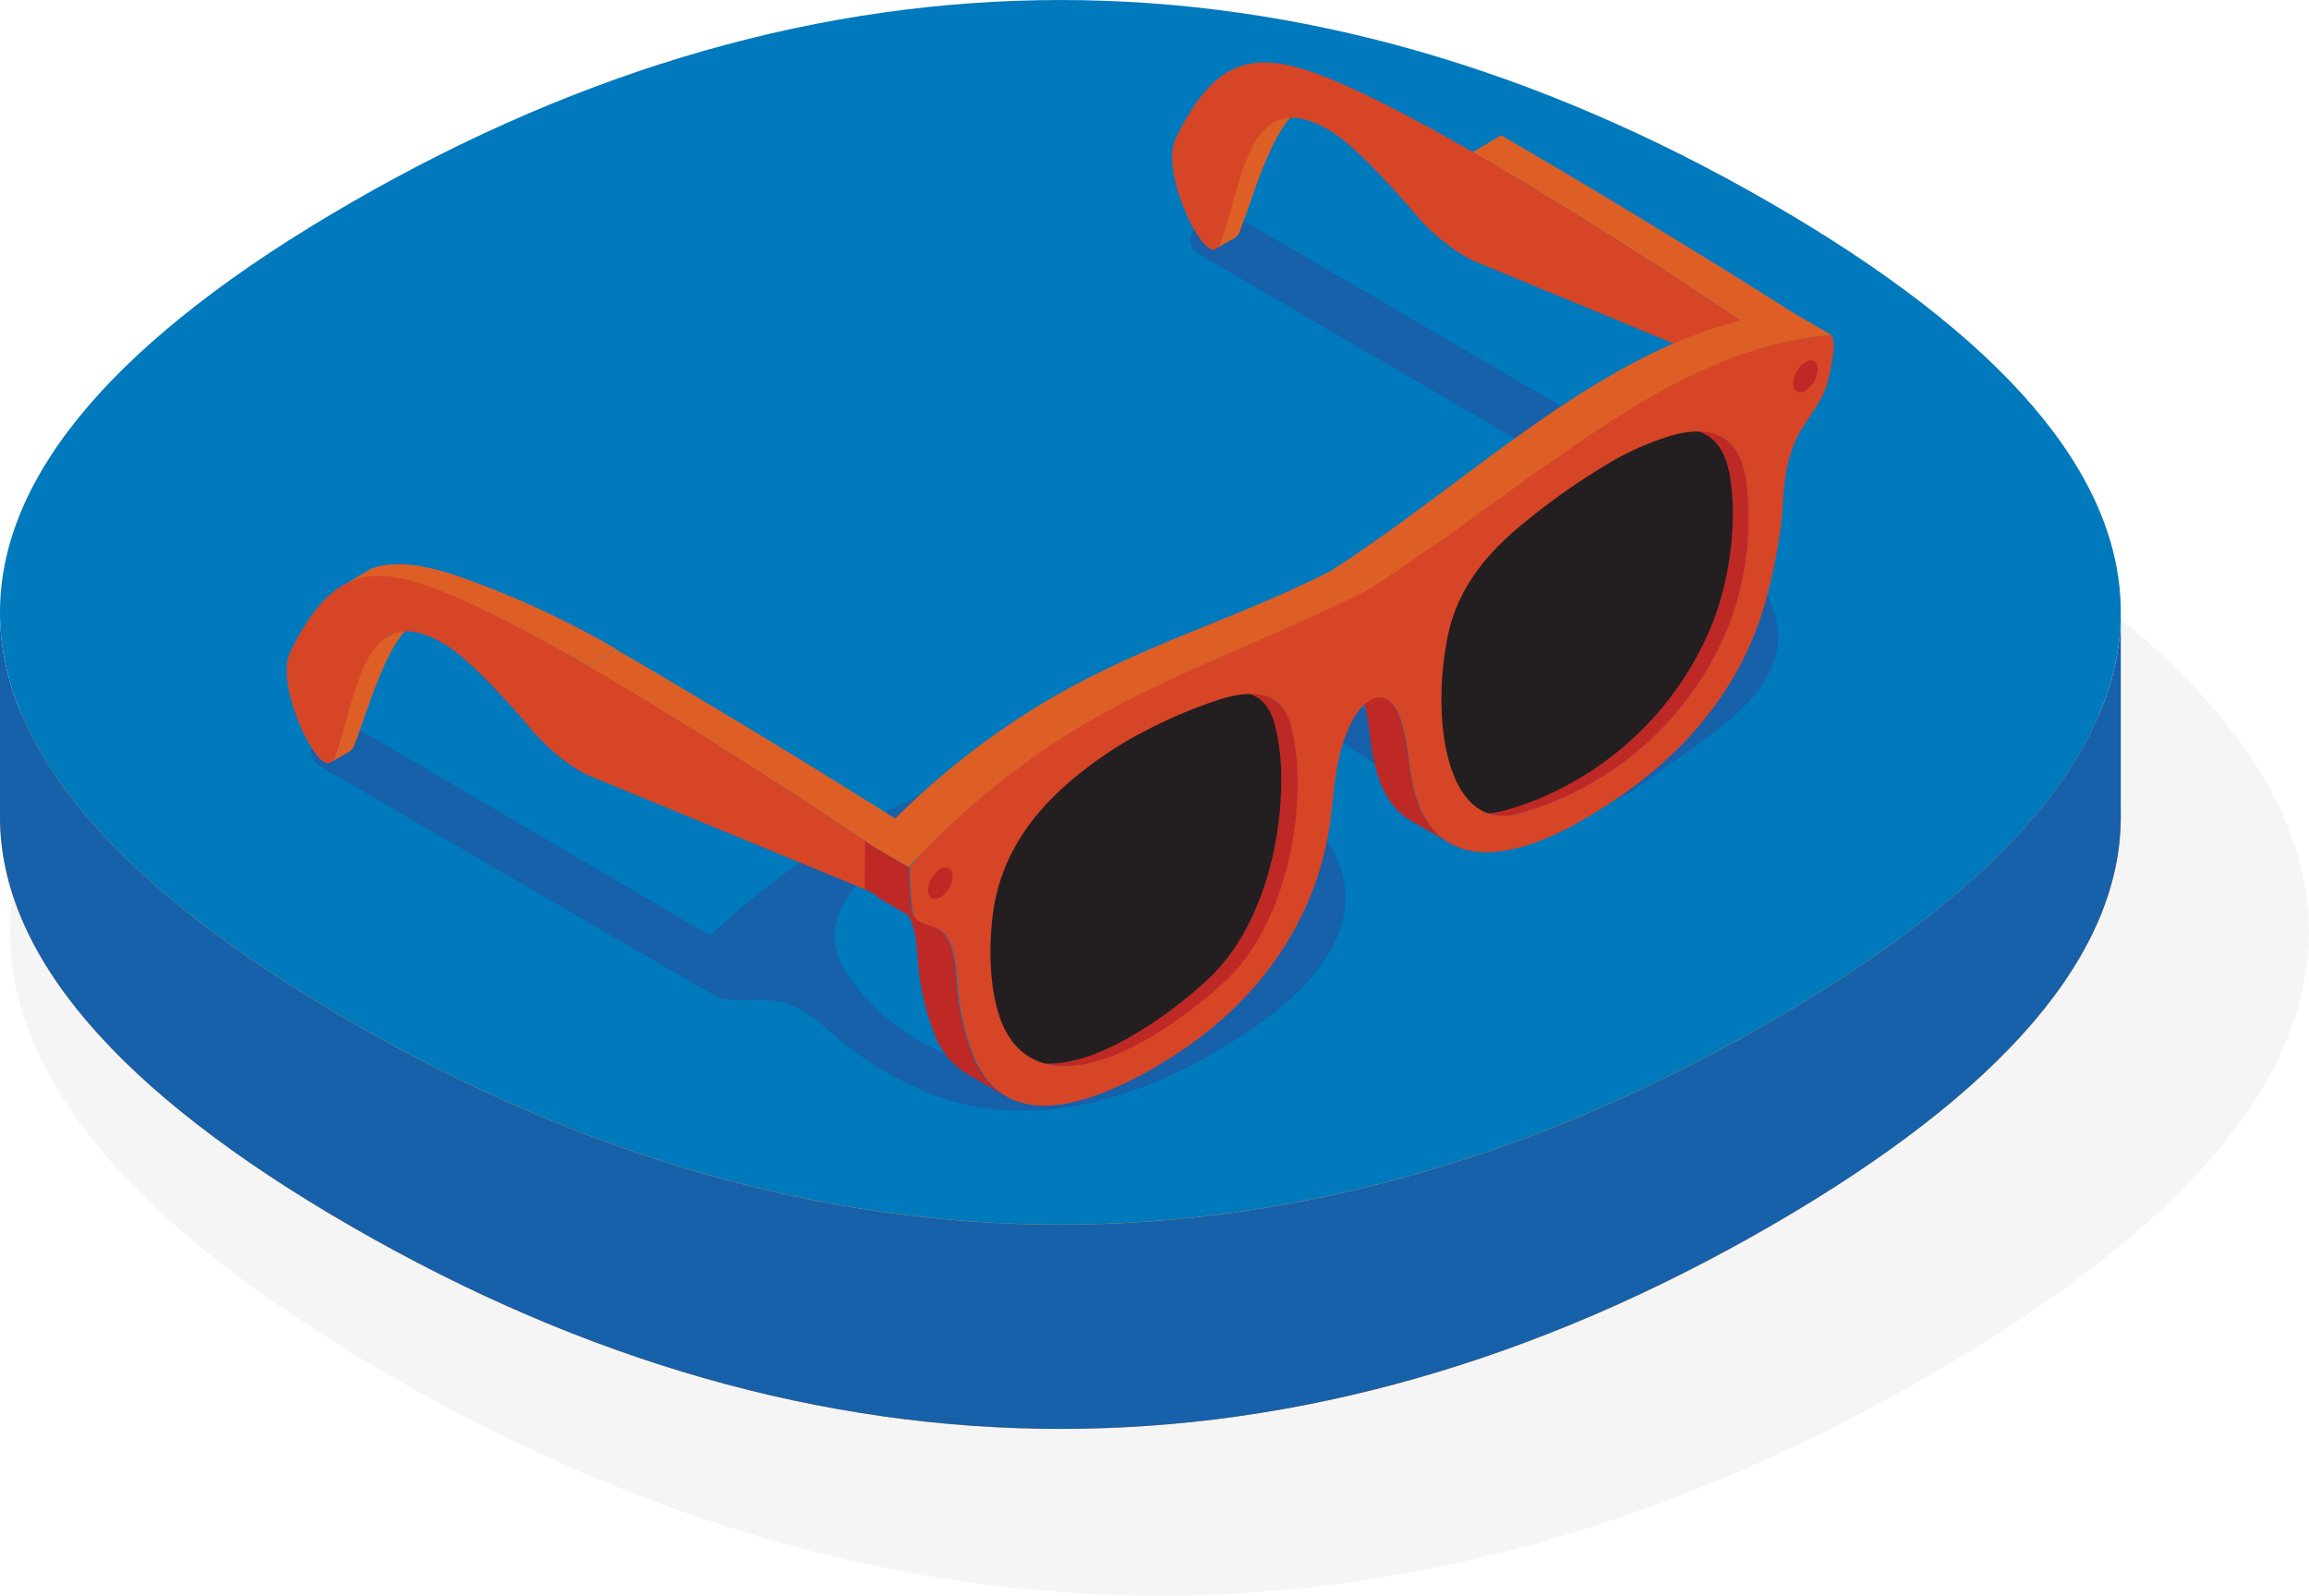 <svg xmlns="http://www.w3.org/2000/svg" viewBox="0 0 242.79 167.77"><defs><style>.cls-1{isolation:isolate;}.cls-2{mix-blend-mode:multiply;}.cls-3{fill-opacity: 0.4; fill:#e6e7e8;}.cls-4{fill:#f99b1c;}.cls-5{fill:#1760aa;}.cls-6{fill:#0079bd;}.cls-7{fill:#de5f25;}.cls-8{fill:#d74527;}.cls-9{fill:#be2926;}.cls-10{fill:#231f20;}</style></defs><title>icn_sunnies_pad</title><g class="cls-1"><g id="Слой_2" data-name="Слой 2"><g id="Layer_1" data-name="Layer 1"><g class="cls-2"><path class="cls-3" d="M202.78,51.3c-53.34-30.8-108.38-30.8-161.72,0h0c-26.67,15.4-40,31-40,46.69s13.33,31.29,40,46.69c53.34,30.8,108.38,30.8,161.72,0,26.67-15.4,40-31,40-46.69S229.45,66.7,202.78,51.3Z"/></g><path class="cls-4" d="M186.12,42.8c-49.21-28.41-100-28.41-149.21,0h0C12.3,57,0,71.44,0,85.87s12.3,28.87,36.91,43.07c49.21,28.41,100,28.41,149.21,0C210.72,114.74,223,100.31,223,85.87S210.72,57,186.12,42.8Z"/><path class="cls-5" d="M186.12,107.46c-49.21,28.41-100,28.41-149.21,0C12.3,93.25,0,78.82,0,64.38V85.87c0,14.43,12.3,28.87,36.91,43.07,49.21,28.41,100,28.41,149.21,0C210.72,114.74,223,100.31,223,85.87V64.38C223,78.82,210.72,93.25,186.12,107.46Z"/><path class="cls-6" d="M186.12,21.31C136.9-7.1,86.12-7.1,36.91,21.31h0C12.3,35.51,0,49.95,0,64.38s12.3,28.87,36.91,43.07c49.21,28.41,100,28.41,149.21,0C210.72,93.25,223,78.82,223,64.38S210.72,35.51,186.12,21.31Z"/><path class="cls-5" d="M33.71,80.6s41.66,24.25,41.93,24.33c1.81.54,4.24-.08,6.22.37,3.46.78,5.19,3.23,7.74,5.08a40.37,40.37,0,0,0,6.45,3.85c11.63,5.46,24,1.4,34-5l1.25-.81c10.17-6.8,13.79-15.06,5.86-22.85-2-2-5.26-4.54-4.95-6.95a1.8,1.8,0,0,1,1-1.31,4.49,4.49,0,0,1,2.35-.6,13.1,13.1,0,0,1,4.16.79c.45.16.9.33,1.34.51,3,1.89,5.86,4.12,9.08,5.65q.69.33,1.4.61a16.09,16.09,0,0,0,1.47.85,13.11,13.11,0,0,0,1.62.57c.55.15,1.1.27,1.65.37a22.1,22.1,0,0,0,14.94-2.65c.44-.28.88-.57,1.31-.86,1.29-.88,2.54-1.83,3.82-2.73q.73-.52,1.48-1c3.87-3,9-6.32,9.15-11.87a9.56,9.56,0,0,0-.21-1.78,11.56,11.56,0,0,0-3.33-5.85c-.33-.32-.69-.61-1-.9a65.23,65.23,0,0,0-7.74-5.72c-2.21-1.49-.51-3.27-1.77-4.52-.41-.18-2.73-1.94-3.13-2.12l-1.66-1L130.82,23.24a4.63,4.63,0,0,0-4.56.26c-1.42,1-1.51,2.45-.11,3.27l37.72,22a69.75,69.75,0,0,0-14.51,5.91q-1.85,1-3.65,2.13c-7.15,4.44-13.59,9.53-21.39,14.31-8.87,4.39-18.71,8.15-28.14,12.72q-2.46,1.19-4.79,2.46A75.34,75.34,0,0,0,74.69,98.39L38.38,77.08a4.63,4.63,0,0,0-4.56.26C32.4,78.29,32.31,79.78,33.71,80.6ZM142.13,63.43a47.89,47.89,0,0,1,7.06-4.85,37.62,37.62,0,0,1,6.47-2.83,21.82,21.82,0,0,1,14.37-.1,35.4,35.4,0,0,1,5.92,2.7c.47.27.93.55,1.37.84a9.06,9.06,0,0,1,4.48,5.32,8.51,8.51,0,0,1,.35,1.71c.37,4-2.61,7.15-5.6,9.52q-.7.51-1.43,1-1.63,1.08-3.31,2.08l-1.13.66c-1.59.52-2.91,2-4.74,2.09-3.14,1.75-6.62,1.08-9.86.22-.47-.12-.93-.24-1.38-.38s-1-.47-1.55-.72-.88-.36-1.32-.56a42.59,42.59,0,0,1-8.48-5.62q-.55-.39-1-.78a18,18,0,0,1-2.49-2.31C137.32,68.5,139.22,65.8,142.13,63.43ZM92.14,91a40.29,40.29,0,0,1,6.71-4.57,80.1,80.1,0,0,1,10.08-4.57c4.61-1.77,9.5-2.79,14.12-.9,7.95,3.26,17.61,12.49,11.29,19.52a37.6,37.6,0,0,1-7.95,6.63c-7.11,4.46-16.22,7-25,4.42a23.33,23.33,0,0,1-12.51-9.4C86.47,98.18,88.14,94.45,92.14,91Z"/><path class="cls-7" d="M34.7,80.22,36.77,79a1.34,1.34,0,0,0,.5-.7c1.63-4.13,3.44-11.34,6.92-13.36l-3.64,2.11c-3.48,2-3.72,8.34-5.35,12.46A1.34,1.34,0,0,1,34.7,80.22Z"/><path class="cls-7" d="M39,59.81,36,61.6c2.46-1.43,5.24-1.19,8.74,0C49,63,55.22,66.26,61.78,70l3-1.77A96.34,96.34,0,0,0,47.93,60.5C44.42,59.32,41.24,58.93,39,59.81Z"/><path class="cls-7" d="M91.8,89l3.64-2.11C94.65,86.38,79,76.5,64.74,68.27l-3,1.77C76,78.27,91,88.5,91.8,89Z"/><path class="cls-8" d="M61.78,70c-6.55-3.78-12.79-7-17-8.46-6.3-2.12-10.25-1.19-14.25,7-1.49,3.06,1.8,10.58,3.57,11.6.43.25.83.08,1.12-.67,2.33-5.91,2.8-16.78,11.38-11.83,2.51,1.45,6.36,5.65,9,8.72A20.9,20.9,0,0,0,60.85,81q.5.29,1,.52L92,93.95,91.8,89C91,88.5,76,78.27,61.78,70Z"/><path class="cls-7" d="M127.81,26.17,129.87,25a1.34,1.34,0,0,0,.5-.7c1.63-4.13,3.44-11.34,6.92-13.36L133.65,13c-3.48,2-3.72,8.34-5.35,12.46A1.34,1.34,0,0,1,127.81,26.17Z"/><path class="cls-7" d="M184.91,35l3.64-2.11c-.79-.54-16.44-10.42-30.7-18.66l-3,1.77C169.14,24.23,184.12,34.45,184.91,35Z"/><path class="cls-8" d="M154.88,16c-6.55-3.78-12.79-7-17-8.46-6.3-2.12-10.25-1.19-14.25,7-1.49,3.06,1.8,10.58,3.57,11.6.43.25.83.08,1.12-.67,2.33-5.91,2.8-16.78,11.38-11.83,2.51,1.45,6.36,5.65,9,8.72a20.9,20.9,0,0,0,5.3,4.57q.5.29,1,.52L185.12,39.9,184.91,35C184.12,34.45,169.14,24.23,154.88,16Z"/><path class="cls-9" d="M155.54,83.19A30.81,30.81,0,0,0,163.29,80a33.39,33.39,0,0,0,14.59-16.91,31.47,31.47,0,0,0,1.65-15.24c-.38-2.14-1.23-3.49-2.46-4.21L181.12,46c1.23.71,2.08,2.07,2.46,4.21a31.47,31.47,0,0,1-1.65,15.24,33.39,33.39,0,0,1-14.59,16.91,30.8,30.8,0,0,1-7.75,3.21,5,5,0,0,1-3.89-.42l-4.05-2.36A5,5,0,0,0,155.54,83.19Z"/><path class="cls-9" d="M133.86,73.55l-4.05-2.36a4.32,4.32,0,0,1,1.9,2.7c1.88,6.46.43,20.35-7.16,27.21a46.67,46.67,0,0,1-7.74,5.74c-4.67,2.69-9.25,3.87-12.47,2l4.05,2.36c3.21,1.87,7.8.69,12.47-2a46.68,46.68,0,0,0,7.74-5.74c7.6-6.86,9-20.74,7.16-27.21A4.32,4.32,0,0,0,133.86,73.55Z"/><path class="cls-9" d="M145.77,73.49l-4-2.3c1.89,1.1,2.09,5,2.49,7.66.59,3.85,2,6.26,4.13,7.47l4,2.3c-2.09-1.21-3.55-3.63-4.13-7.47C147.85,78.53,147.66,74.58,145.77,73.49Z"/><path class="cls-10" d="M158.87,54.46c-3.78,3-7.2,6.77-8.31,12a33.22,33.22,0,0,0-.7,6.85c0,7,2.29,13.45,8,12a30.8,30.8,0,0,0,7.75-3.21,33.39,33.39,0,0,0,14.59-16.91,32.49,32.49,0,0,0,2-11.32,23.42,23.42,0,0,0-.32-3.93c-.8-4.54-3.75-5.57-7.91-4.37a29.51,29.51,0,0,0-6.48,2.88A71.11,71.11,0,0,0,158.87,54.46Z"/><path class="cls-10" d="M102.75,95.61a30.42,30.42,0,0,0-.3,4.28c0,3.55.64,7,2,9,3,4.41,8.78,3.42,14.63,0a46.68,46.68,0,0,0,7.74-5.74c5.7-5.14,7.93-14.24,7.9-21.19a22.56,22.56,0,0,0-.74-6c-1.14-3.92-4.57-3.71-8.35-2.36a51.86,51.86,0,0,0-8.59,3.9,41.52,41.52,0,0,0-6.48,4.61C106.45,85.74,103.52,90.16,102.75,95.61Z"/><path class="cls-9" d="M98.69,97.72l-4.05-2.36a2,2,0,0,1,.51.41c1.46,1.65,1.18,4.84,1.62,7.43a26.46,26.46,0,0,0,1.45,5.44,8.27,8.27,0,0,0,3.42,4.24l4.05,2.36a8.27,8.27,0,0,1-3.42-4.24,26.46,26.46,0,0,1-1.45-5.44c-.44-2.59-.17-5.78-1.62-7.43A2,2,0,0,0,98.69,97.72Z"/><path class="cls-8" d="M97,89.61l-1.41,1.53a80.24,80.24,0,0,1,19.12-15.45q2.1-1.21,4.24-2.29c8.38-4.21,16.63-7.19,25-11.49,8.39-5.39,16.63-11.94,25-17.4q2.14-1.4,4.24-2.61c6.6-3.81,12.9-6.19,19.15-6.65l-1.42.1,1.48-.1c1-.06-.09,4.72-.47,5.7-.71,1.86-2.3,3.49-3.14,5.41-1.44,3.32-1.15,6.19-1.58,9.28a56.3,56.3,0,0,1-1.42,7.09C182.79,74,174.92,81.27,166.79,86l-1,.59c-8.87,4.88-16,4.37-17.48-5.41-.41-2.66-.61-6.7-2.59-7.72a1.74,1.74,0,0,0-1.73.25,4.57,4.57,0,0,0-1.53,1.63c-2,3.29-2.14,7.55-2.54,10.68-1.44,11.47-8.52,20.18-17.4,25.55l-1,.62c-8.13,4.69-16,6.54-19.15-1.16a26.46,26.46,0,0,1-1.45-5.44c-.44-2.59-.17-5.78-1.62-7.43-.84-.95-2.44-.74-3.16-1.77-.38-.55-.49-5.15-.49-5.15Zm62.57-4.05a30.8,30.8,0,0,0,7.75-3.21,33.39,33.39,0,0,0,14.59-16.91,31.47,31.47,0,0,0,1.65-15.24c-.81-4.54-3.75-5.57-7.91-4.37a29.52,29.52,0,0,0-6.49,2.88,71.12,71.12,0,0,0-8.58,6c-3.78,3-7.2,6.77-8.31,12-1.83,8.61-.32,20.78,7.29,18.86Zm-53.38,23.59c3,4.41,8.78,3.42,14.63,0a46.68,46.68,0,0,0,7.74-5.74c7.6-6.86,9-20.74,7.16-27.21-1.14-3.92-4.57-3.71-8.35-2.36a51.9,51.9,0,0,0-8.59,3.9,41.53,41.53,0,0,0-6.48,4.61c-4.15,3.6-7.08,8-7.86,13.47-.68,4.79-.23,10.46,1.73,13.28Z"/><path class="cls-7" d="M110.68,73.33q2.1-1.21,4.24-2.29c8.38-4.21,16.56-6.71,25-11,8.39-5.39,16.7-12.42,25.08-17.88q2.14-1.4,4.24-2.61C175.33,36,181.19,33.7,187,33l-.05,0,1.41-.1h.07a.28.28,0,0,1,.16,0l4.05,2.36a.28.28,0,0,0-.16,0l-1.53-.89,1.53.89h-.07c-6.24.45-12.54,2.84-19.14,6.65q-2.1,1.21-4.24,2.61c-8.38,5.46-16.62,12-25,17.4-8.4,4.3-16.65,7.28-25,11.49q-2.15,1.08-4.24,2.29A80.84,80.84,0,0,0,95.55,91.2L91.5,88.84A80.85,80.85,0,0,1,110.68,73.33Z"/><path class="cls-9" d="M92.59,94.53l4.05,2.36a1.81,1.81,0,0,1-.59-.53c-.38-.55-.49-5.15-.49-5.15L91.5,88.84s.11,4.6.49,5.15A1.81,1.81,0,0,0,92.59,94.53Z"/><g class="cls-1"><path class="cls-9" d="M98.87,91.37c.72-.41,1.3-.08,1.3.74a2.85,2.85,0,0,1-1.29,2.24c-.72.41-1.3.08-1.3-.74a2.85,2.85,0,0,1,1.29-2.24Z"/></g><g class="cls-1"><path class="cls-9" d="M189.84,38.08c.72-.41,1.3-.08,1.3.74a2.85,2.85,0,0,1-1.29,2.24c-.72.41-1.3.08-1.3-.74a2.85,2.85,0,0,1,1.29-2.24Z"/></g><polygon class="cls-9" points="90.96 88.46 92.05 89.15 92.04 94.05 90.94 93.5 90.96 88.52 90.96 88.46"/></g></g></g></svg>